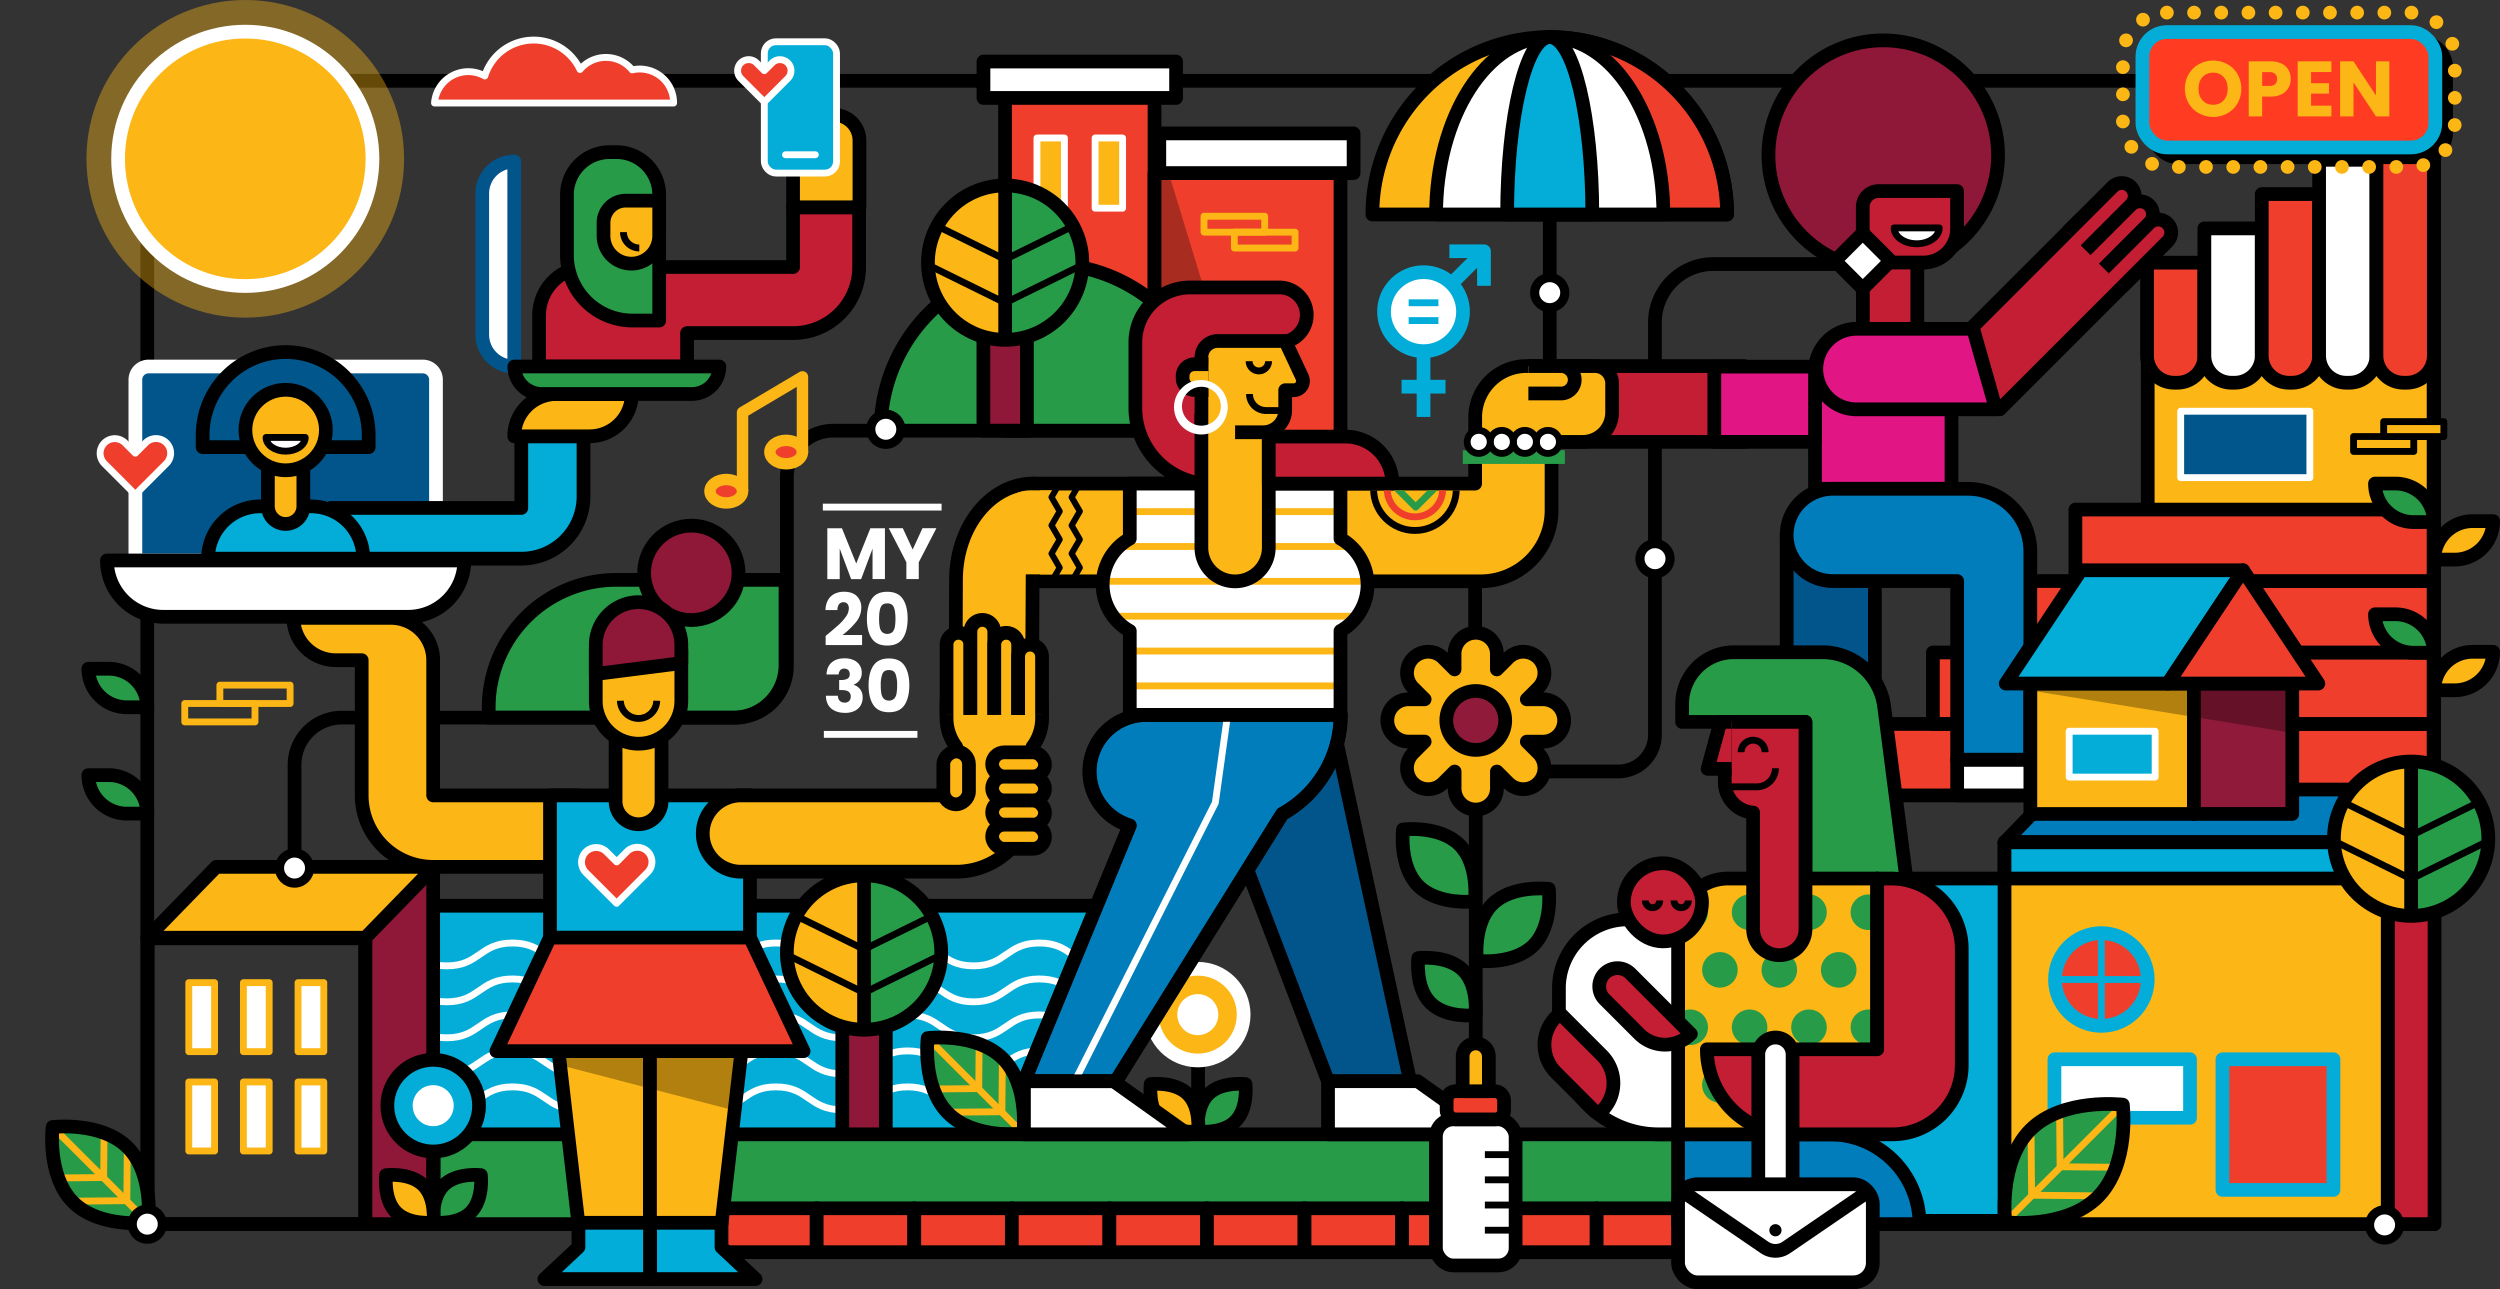 <svg xmlns="http://www.w3.org/2000/svg" xmlns:xlink="http://www.w3.org/1999/xlink" viewBox="0 0 2187.16 1127.85"><rect x="0" y="0" width="2187.16" height="1127.85" fill="#333333" stroke="none"/><defs><style>.cls-1,.cls-11,.cls-50{fill:#03add8;}.cls-1,.cls-16,.cls-18,.cls-19,.cls-2,.cls-22,.cls-23,.cls-27,.cls-28,.cls-29,.cls-37,.cls-38,.cls-39,.cls-4,.cls-43,.cls-44,.cls-5,.cls-58,.cls-6,.cls-64,.cls-7,.cls-9{stroke:#000;}.cls-1,.cls-10,.cls-13,.cls-14,.cls-16,.cls-18,.cls-19,.cls-2,.cls-22,.cls-23,.cls-24,.cls-25,.cls-26,.cls-27,.cls-28,.cls-29,.cls-30,.cls-35,.cls-37,.cls-38,.cls-39,.cls-4,.cls-42,.cls-43,.cls-44,.cls-45,.cls-47,.cls-48,.cls-49,.cls-5,.cls-50,.cls-51,.cls-52,.cls-53,.cls-54,.cls-55,.cls-56,.cls-58,.cls-59,.cls-6,.cls-60,.cls-64,.cls-66,.cls-67,.cls-7,.cls-8,.cls-9{stroke-linejoin:round;}.cls-1,.cls-18,.cls-19,.cls-2,.cls-24,.cls-25,.cls-27,.cls-28,.cls-29,.cls-30,.cls-35,.cls-37,.cls-38,.cls-4,.cls-42,.cls-44,.cls-47,.cls-5,.cls-53,.cls-55,.cls-56,.cls-58,.cls-59,.cls-6,.cls-60,.cls-7,.cls-9{stroke-width:12px;}.cls-2,.cls-20{fill:#269b48;}.cls-13,.cls-23,.cls-25,.cls-3,.cls-42,.cls-49,.cls-51,.cls-54,.cls-59,.cls-64,.cls-66,.cls-67,.cls-7,.cls-8{fill:none;}.cls-33,.cls-4{fill:#289b48;}.cls-16,.cls-24,.cls-26,.cls-31,.cls-43,.cls-45,.cls-47,.cls-5,.cls-55{fill:#fff;}.cls-14,.cls-15,.cls-22,.cls-30,.cls-39,.cls-6,.cls-62{fill:#fcb615;}.cls-45,.cls-48,.cls-49,.cls-8{stroke:#fcb615;}.cls-10,.cls-13,.cls-14,.cls-23,.cls-26,.cls-39,.cls-43,.cls-45,.cls-50,.cls-51,.cls-52,.cls-54,.cls-66,.cls-67,.cls-8{stroke-width:6px;}.cls-48,.cls-52,.cls-53,.cls-56,.cls-9{fill:#ef3f2c;}.cls-10,.cls-44{fill:#01568b;}.cls-10,.cls-13,.cls-14,.cls-30,.cls-35,.cls-50,.cls-51,.cls-52{stroke:#fff;}.cls-12{clip-path:url(#clip-path);}.cls-16{stroke-width:8px;}.cls-17{opacity:0.3;}.cls-18,.cls-36{fill:#c31e33;}.cls-19{fill:#8f1738;}.cls-21{clip-path:url(#clip-path-2);}.cls-22{stroke-width:9.34px;}.cls-24,.cls-25,.cls-26,.cls-53,.cls-54{stroke:#02aed9;}.cls-27,.cls-35{fill:#02558b;}.cls-28{fill:#e11584;}.cls-29{fill:#901a39;}.cls-32{clip-path:url(#clip-path-3);}.cls-34{clip-path:url(#clip-path-4);}.cls-37,.cls-41{fill:#017dbc;}.cls-38{fill:#02aed9;}.cls-40{clip-path:url(#clip-path-5);}.cls-42,.cls-67{stroke:#289b48;}.cls-46{clip-path:url(#clip-path-6);}.cls-47{stroke:#02558b;}.cls-48,.cls-49{stroke-width:10px;}.cls-51,.cls-59{stroke-linecap:round;}.cls-55,.cls-56,.cls-60{stroke:#03add8;}.cls-57{clip-path:url(#clip-path-7);}.cls-59{stroke:#fdb715;stroke-dasharray:0 23.78;}.cls-60{fill:#ff3b22;}.cls-61{clip-path:url(#clip-path-8);}.cls-62{opacity:0.4;}.cls-63{clip-path:url(#clip-path-9);}.cls-64{stroke-width:5.35px;}.cls-65{clip-path:url(#clip-path-10);}.cls-66{stroke:#ef3f2c;}</style><clipPath id="clip-path" transform="translate(39.54)"><rect class="cls-1" x="318.95" y="792.38" width="612.08" height="217.76"/></clipPath><clipPath id="clip-path-2" transform="translate(39.54)"><circle class="cls-2" cx="839.83" cy="229.78" r="67.53"/></clipPath><clipPath id="clip-path-3" transform="translate(39.54)"><circle class="cls-2" cx="716.39" cy="833.32" r="67.53"/></clipPath><clipPath id="clip-path-4" transform="translate(39.54)"><path class="cls-4" d="M772.06,908.17s42.66-5.18,65.78,17.93,17.93,65.78,17.93,65.78-42.66,5.18-65.78-17.94S772.06,908.17,772.06,908.17Z"/></clipPath><clipPath id="clip-path-5" transform="translate(39.54)"><path class="cls-5" d="M1156.88,511.64A46.26,46.26,0,0,1,1133.2,552v73.45H948.87V552a46.28,46.28,0,0,1,0-80.79V423.06H1133.2v48.18a46.36,46.36,0,0,1,23.68,40.4Z"/></clipPath><clipPath id="clip-path-6" transform="translate(39.54)"><path class="cls-4" d="M6.5,986s42.66-5.18,65.77,17.93,17.93,65.77,17.93,65.77-42.66,5.19-65.77-17.93S6.5,986,6.5,986Z"/></clipPath><clipPath id="clip-path-7" transform="translate(39.54)"><path class="cls-4" d="M1817.64,966.43s-52.43-6.37-80.85,22-22,80.85-22,80.85,52.44,6.37,80.85-22S1817.64,966.43,1817.64,966.43Z"/></clipPath><clipPath id="clip-path-8" transform="translate(39.54)"><path class="cls-6" d="M1428.54,768.61h174.21a0,0,0,0,1,0,0v180A43.76,43.76,0,0,1,1559,992.37H1428.54a0,0,0,0,1,0,0V768.61A0,0,0,0,1,1428.54,768.61Z" transform="translate(3031.29 1760.98) rotate(180)"/></clipPath><clipPath id="clip-path-9" transform="translate(39.54)"><circle class="cls-2" cx="2069.86" cy="733.75" r="67.53"/></clipPath><clipPath id="clip-path-10" transform="translate(39.54)"><rect class="cls-3" x="1152.54" y="429.06" width="91.06" height="42.06"/></clipPath></defs><g id="Layer_2" data-name="Layer 2"><g id="sdg5"><rect class="cls-7" x="128.85" y="70.7" width="2000.63" height="1000.26"/><rect class="cls-8" x="161.64" y="615.48" width="61.44" height="16.09"/><rect class="cls-8" x="192.36" y="599.4" width="61.44" height="16.09"/><rect class="cls-6" x="1878.97" y="258.25" width="250.09" height="189.34"/><path class="cls-9" d="M1878.38,229.8h50.18a0,0,0,0,1,0,0v81.31a23.71,23.71,0,0,1-23.71,23.71h-2.76a23.71,23.71,0,0,1-23.71-23.71V229.8a0,0,0,0,1,0,0Z"/><path class="cls-5" d="M1928.56,199.8h50.18a0,0,0,0,1,0,0V311.11A23.71,23.71,0,0,1,1955,334.82h-2.76a23.71,23.71,0,0,1-23.71-23.71V199.8a0,0,0,0,1,0,0Z"/><path class="cls-9" d="M1978.73,169.8h50.18a0,0,0,0,1,0,0V311.11a23.71,23.71,0,0,1-23.71,23.71h-2.76a23.71,23.71,0,0,1-23.71-23.71V169.8a0,0,0,0,1,0,0Z"/><path class="cls-5" d="M2028.91,139.8h50.18a0,0,0,0,1,0,0V311.11a23.71,23.71,0,0,1-23.71,23.71h-2.76a23.71,23.71,0,0,1-23.71-23.71V139.8a0,0,0,0,1,0,0Z"/><path class="cls-9" d="M2079.09,104.77h50.18a0,0,0,0,1,0,0V311.11a23.71,23.71,0,0,1-23.71,23.71h-2.76a23.71,23.71,0,0,1-23.71-23.71V104.77a0,0,0,0,1,0,0Z"/><rect class="cls-9" x="1628.69" y="633.35" width="500.36" height="62.52"/><rect class="cls-9" x="1691.02" y="570.83" width="438.03" height="62.52"/><rect class="cls-9" x="1753.36" y="508.32" width="375.7" height="62.52"/><rect class="cls-9" x="1815.69" y="445.8" width="313.37" height="62.52"/><rect class="cls-10" x="1907.81" y="359.75" width="113.01" height="58.12"/><rect class="cls-11" x="358.49" y="792.38" width="612.08" height="217.76"/><g class="cls-12"><path class="cls-13" d="M293.65,950.88c28.81,0,28.81,20,57.61,20s28.8-20,57.6-20,28.8,20,57.61,20,28.8-20,57.61-20,28.8,20,57.6,20,28.81-20,57.61-20,28.8,20,57.61,20,28.8-20,57.6-20,28.81,20,57.61,20,28.81-20,57.61-20,28.81,20,57.62,20,28.8-20,57.61-20" transform="translate(39.54)"/><path class="cls-13" d="M293.65,919.4c28.81,0,28.81,20,57.61,20s28.8-20,57.6-20,28.8,20,57.61,20,28.8-20,57.61-20,28.8,20,57.6,20,28.81-20,57.61-20,28.8,20,57.61,20,28.8-20,57.6-20,28.81,20,57.61,20,28.81-20,57.61-20,28.81,20,57.62,20,28.8-20,57.61-20" transform="translate(39.54)"/><path class="cls-13" d="M293.65,887.93c28.81,0,28.81,20,57.61,20s28.8-20,57.6-20,28.8,20,57.61,20,28.8-20,57.61-20,28.8,20,57.6,20,28.81-20,57.61-20,28.8,20,57.61,20,28.8-20,57.6-20,28.81,20,57.61,20,28.81-20,57.61-20,28.81,20,57.62,20,28.8-20,57.61-20" transform="translate(39.54)"/><path class="cls-13" d="M293.65,856.46c28.81,0,28.81,20,57.61,20s28.8-20,57.6-20,28.8,20,57.61,20,28.8-20,57.61-20,28.8,20,57.6,20,28.81-20,57.61-20,28.8,20,57.61,20,28.8-20,57.6-20,28.81,20,57.61,20,28.81-20,57.61-20,28.81,20,57.62,20,28.8-20,57.61-20" transform="translate(39.54)"/><path class="cls-13" d="M293.65,825c28.81,0,28.81,20,57.61,20s28.8-20,57.6-20,28.8,20,57.61,20,28.8-20,57.61-20,28.8,20,57.6,20,28.81-20,57.61-20,28.8,20,57.61,20,28.8-20,57.6-20,28.81,20,57.61,20,28.81-20,57.61-20,28.81,20,57.62,20,28.8-20,57.61-20" transform="translate(39.54)"/></g><rect class="cls-7" x="358.49" y="792.38" width="612.08" height="217.76"/><path class="cls-4" d="M539.08,507.31H687.21a0,0,0,0,1,0,0v74.56a46,46,0,0,1-46,46H427.57a0,0,0,0,1,0,0v-9A111.51,111.51,0,0,1,539.08,507.31Z"/><rect class="cls-9" x="879.26" y="69.75" width="130.8" height="307.03"/><rect class="cls-14" x="958.08" y="120.72" width="24.03" height="61.43"/><rect class="cls-14" x="907.2" y="120.72" width="24.03" height="61.43"/><path class="cls-4" d="M1022.65,375.56a145.89,145.89,0,0,0-291.77,0" transform="translate(39.54)"/><path class="cls-7" d="M953.71,376.79H689.52a40.65,40.65,0,0,0-40.66,40.66V582.69a45.14,45.14,0,0,1-45.14,45.14H259.47a41.32,41.32,0,0,0-41.32,41.32V785.71" transform="translate(39.54)"/><path class="cls-15" d="M339.42,695.86V577.57a37,37,0,0,0-37-37H217.18a37,37,0,0,0,37,37H276.9V695.86a62.52,62.52,0,0,0,62.52,62.52H466.59V695.86Z" transform="translate(39.54)"/><path class="cls-7" d="M339.42,695.86V577.57a37,37,0,0,0-37-37H217.18a37,37,0,0,0,37,37H276.9V695.86a62.52,62.52,0,0,0,62.52,62.52H466.59V695.86Z" transform="translate(39.54)"/><path class="cls-7" d="M1565.76,231H1459.49a51.19,51.19,0,0,0-51.19,51.19V642.75a32.16,32.16,0,0,1-32.17,32.16h-93A32.16,32.16,0,0,1,1251,642.75V508.57" transform="translate(39.54)"/><circle class="cls-16" cx="1447.91" cy="488.77" r="13.17"/><rect class="cls-9" x="1010.06" y="151.43" width="162.68" height="230.94"/><g class="cls-17"><polygon points="1023.58 154.96 1091.1 376.79 1014.24 376.79 1014.24 154.96 1023.58 154.96"/></g><rect class="cls-8" x="1040.35" y="203.1" width="53.1" height="13.9" transform="translate(2173.35 420.09) rotate(-180)"/><rect class="cls-8" x="1013.81" y="189.19" width="53.1" height="13.9" transform="translate(2120.25 392.29) rotate(-180)"/><rect class="cls-5" x="1014.23" y="116.72" width="169.98" height="34.71"/><rect class="cls-5" x="860.4" y="53.82" width="168.51" height="31.87"/><rect class="cls-18" x="1365.66" y="320.25" width="159.9" height="66.35"/><rect class="cls-19" x="860.33" y="242.87" width="38.08" height="133.92"/><circle class="cls-20" cx="879.37" cy="229.78" r="67.53"/><g class="cls-21"><rect class="cls-22" x="800.55" y="115.85" width="78.83" height="211.43"/><line class="cls-7" x1="879.37" y1="297.31" x2="879.37" y2="162.25"/><line class="cls-23" x1="879.37" y1="227.01" x2="946.9" y2="193.74"/><line class="cls-23" x1="877.7" y1="265.82" x2="945.23" y2="232.55"/><line class="cls-23" x1="879.37" y1="227.01" x2="811.84" y2="193.74"/><line class="cls-23" x1="881.04" y1="265.82" x2="813.51" y2="232.55"/></g><circle class="cls-7" cx="879.37" cy="229.78" r="67.53"/><rect class="cls-1" x="1601.68" y="768.61" width="246.16" height="299.49"/><line class="cls-24" x1="1245.4" y1="306.23" x2="1245.4" y2="364.75"/><line class="cls-24" x1="1226.18" y1="338.26" x2="1264.63" y2="338.26"/><circle class="cls-24" cx="1245.4" cy="272.66" r="34.56"/><line class="cls-24" x1="1268.01" y1="250.06" x2="1298.27" y2="219.79"/><polyline class="cls-25" points="1298.27 250.06 1298.27 219.79 1268.01 219.79"/><line class="cls-26" x1="1232.39" y1="264.88" x2="1258.42" y2="264.88"/><line class="cls-26" x1="1232.39" y1="280.45" x2="1258.42" y2="280.45"/><circle class="cls-19" cx="1647.59" cy="135.74" r="100.44"/><rect class="cls-27" x="1563.11" y="467.98" width="77.14" height="138.19"/><rect class="cls-5" x="1712.25" y="664.61" width="123.15" height="31.26"/><path class="cls-28" d="M1624.37,288h82.92a0,0,0,0,1,0,0V427.64a0,0,0,0,1,0,0h-119.4a0,0,0,0,1,0,0V324.5A36.48,36.48,0,0,1,1624.37,288Z"/><rect class="cls-18" x="1629.74" y="226.02" width="47.63" height="66.25"/><line class="cls-7" x1="1291.09" y1="992.53" x2="1291.09" y2="658.81"/><path class="cls-4" d="M1315.46,777.66s-32.07-3.9-49.44,13.48-13.48,49.44-13.48,49.44,32.07,3.89,49.44-13.48S1315.46,777.66,1315.46,777.66Z" transform="translate(39.54)"/><path class="cls-4" d="M1187.9,725.66s32.06-3.9,49.44,13.47,13.47,49.44,13.47,49.44-32.06,3.9-49.43-13.48S1187.9,725.66,1187.9,725.66Z" transform="translate(39.54)"/><path class="cls-4" d="M1201.26,838.17s25.48-3.09,39.28,10.71,10.71,39.28,10.71,39.28-25.48,3.09-39.28-10.71S1201.26,838.17,1201.26,838.17Z" transform="translate(39.54)"/><path class="cls-15" d="M1310.35,611.79h-14.14l10-10A18.5,18.5,0,0,0,1280,575.63l-10,10V571.49a18.51,18.51,0,0,0-37,0v14.13l-10-10a18.5,18.5,0,0,0-26.17,26.16l10,10h-14.14a18.5,18.5,0,0,0-18.5,18.5h0a18.5,18.5,0,0,0,18.5,18.5h14.14l-10,10A18.5,18.5,0,0,0,1223.05,685l10-10v14.13a18.51,18.51,0,1,0,37,0V675l10,10a18.5,18.5,0,1,0,26.17-26.16l-10-10h14.14a18.5,18.5,0,0,0,18.5-18.5h0A18.5,18.5,0,0,0,1310.35,611.79Zm-66.15,21.54v-6.08l4.3-4.3h6.08l4.3,4.3v6.08l-4.3,4.3h-6.08Z" transform="translate(39.54)"/><path class="cls-7" d="M1310.35,611.79h-14.14l10-10A18.5,18.5,0,0,0,1280,575.63l-10,10V571.49a18.51,18.51,0,0,0-37,0v14.13l-10-10a18.5,18.5,0,0,0-26.17,26.16l10,10h-14.14a18.5,18.5,0,0,0-18.5,18.5h0a18.5,18.5,0,0,0,18.5,18.5h14.14l-10,10A18.5,18.5,0,0,0,1223.05,685l10-10v14.13a18.51,18.51,0,1,0,37,0V675l10,10a18.5,18.5,0,1,0,26.17-26.16l-10-10h14.14a18.5,18.5,0,0,0,18.5-18.5h0A18.5,18.5,0,0,0,1310.35,611.79Zm-66.15,21.54v-6.08l4.3-4.3h6.08l4.3,4.3v6.08l-4.3,4.3h-6.08Z" transform="translate(39.54)"/><circle class="cls-29" cx="1291.09" cy="630.29" r="25.78"/><rect class="cls-18" x="2088.92" y="700.52" width="40.96" height="370.44"/><line class="cls-7" x1="1048.16" y1="992.53" x2="1048.16" y2="927.9"/><path class="cls-4" d="M1050.1,948.42s-21.14-2.57-32.59,8.89-8.89,32.59-8.89,32.59,21.14,2.57,32.59-8.88S1050.1,948.42,1050.1,948.42Z" transform="translate(39.54)"/><path class="cls-6" d="M967.14,948.42s21.14-2.57,32.59,8.89,8.89,32.59,8.89,32.59S987.48,992.47,976,981,967.14,948.42,967.14,948.42Z" transform="translate(39.54)"/><circle class="cls-30" cx="1047.91" cy="887.66" r="40.11"/><circle class="cls-31" cx="1047.91" cy="887.66" r="17.95"/><rect class="cls-19" x="736.89" y="866.45" width="38.08" height="128.74"/><circle class="cls-20" cx="755.93" cy="833.32" r="67.53"/><g class="cls-32"><rect class="cls-22" x="677.1" y="719.39" width="78.83" height="211.43"/><line class="cls-7" x1="755.93" y1="900.85" x2="755.93" y2="765.8"/><line class="cls-23" x1="755.93" y1="830.56" x2="823.46" y2="797.28"/><line class="cls-23" x1="754.26" y1="869.37" x2="821.79" y2="836.09"/><line class="cls-23" x1="755.93" y1="830.56" x2="688.4" y2="797.28"/><line class="cls-23" x1="757.6" y1="869.37" x2="690.07" y2="836.09"/></g><circle class="cls-7" cx="755.93" cy="833.32" r="67.53"/><path class="cls-33" d="M772.06,908.17s42.66-5.18,65.78,17.93,17.93,65.78,17.93,65.78-42.66,5.18-65.78-17.94S772.06,908.17,772.06,908.17Z" transform="translate(39.54)"/><g class="cls-34"><line class="cls-8" x1="895.31" y1="991.88" x2="811.6" y2="908.17"/><line class="cls-8" x1="876.52" y1="972.62" x2="877.34" y2="881.96"/><line class="cls-8" x1="876.52" y1="972.62" x2="785.85" y2="973.45"/><line class="cls-8" x1="856.26" y1="952.36" x2="857.08" y2="861.7"/><line class="cls-8" x1="856.26" y1="952.36" x2="765.59" y2="953.19"/></g><path class="cls-7" d="M772.06,908.17s42.66-5.18,65.78,17.93,17.93,65.78,17.93,65.78-42.66,5.18-65.78-17.94S772.06,908.17,772.06,908.17Z" transform="translate(39.54)"/><path class="cls-6" d="M693.83,100.51h35.63a22.44,22.44,0,0,1,22.44,22.44v58.58a0,0,0,0,1,0,0H693.83a0,0,0,0,1,0,0v-81A0,0,0,0,1,693.83,100.51Z"/><rect class="cls-4" x="379.23" y="992.37" width="1152.24" height="78.59"/><path class="cls-35" d="M130,320.64H369.87a11.56,11.56,0,0,1,11.56,11.56V490.35a0,0,0,0,1,0,0h-263a0,0,0,0,1,0,0V332.2A11.56,11.56,0,0,1,130,320.64Z"/><path class="cls-36" d="M654.29,181.53v52.09H474.4a42.31,42.31,0,0,0-42.31,42.31v44.71H561.56V291.41h92.73a57.79,57.79,0,0,0,57.79-57.79V181.53Z" transform="translate(39.54)"/><path class="cls-7" d="M654.29,181.53v52.09H474.4a42.31,42.31,0,0,0-42.31,42.31v44.71H561.56V291.41h92.73a57.79,57.79,0,0,0,57.79-57.79V181.53Z" transform="translate(39.54)"/><path class="cls-5" d="M93.58,490.35H406.24a0,0,0,0,1,0,0v0A49.24,49.24,0,0,1,357,539.6H142.82a49.24,49.24,0,0,1-49.24-49.24v0A0,0,0,0,1,93.58,490.35Z"/><rect class="cls-19" x="319.61" y="759.43" width="59.35" height="311.53"/><polygon class="cls-19" points="2138.04 721.81 2138.04 690.32 2054.1 777.19 2089.79 771.91 2138.04 721.81"/><polygon class="cls-6" points="379.98 758.38 189.23 758.38 128.85 820.39 319.61 820.39 379.98 758.38"/><polygon class="cls-37" points="2135.04 690.74 1798.26 690.74 1753.68 736.94 2090.47 736.94 2135.04 690.74"/><path class="cls-6" d="M864.27,423.06h0c-37,0-67.12,37.28-67.44,83.52l-.44,120.32h66.86Z" transform="translate(39.54)"/><rect class="cls-38" x="481.17" y="695.86" width="174.96" height="125.03"/><path class="cls-6" d="M538.54,640h40.21a0,0,0,0,1,0,0v61a20.1,20.1,0,0,1-20.1,20.1h0a20.1,20.1,0,0,1-20.1-20.1V640A0,0,0,0,1,538.54,640Z"/><path class="cls-6" d="M519.1,568.62h0A37.43,37.43,0,0,1,556.53,606v44.61a0,0,0,0,1,0,0H481.68a0,0,0,0,1,0,0V606A37.43,37.43,0,0,1,519.1,568.62Z" transform="translate(1077.75 1219.27) rotate(180)"/><circle class="cls-19" cx="604.83" cy="501.16" r="41.3"/><path class="cls-39" d="M503.21,613.05a15.9,15.9,0,0,0,31.79,0" transform="translate(39.54)"/><path class="cls-19" d="M519.1,526.81h0a37.42,37.42,0,0,1,37.43,37.42v15.89l-74.85,9.55V564.23A37.42,37.42,0,0,1,519.1,526.81Z" transform="translate(39.54)"/><path class="cls-15" d="M1251,386.6v36.46h-140.1v85.51h144.86a62.1,62.1,0,0,0,62.1-62.1V386.6Z" transform="translate(39.54)"/><path class="cls-7" d="M1251,386.6v36.46h-140.1v85.51h144.86a62.1,62.1,0,0,0,62.1-62.1V386.6Z" transform="translate(39.54)"/><rect class="cls-15" x="903.81" y="423.06" width="172.92" height="85.52"/><rect class="cls-7" x="903.81" y="423.06" width="172.92" height="85.52"/><path class="cls-18" d="M1079.66,251.49h-77.92a48,48,0,0,0-48,48h0v57.31a66.85,66.85,0,0,0,66.86,66.86h26.23V299.52h32.86a24,24,0,0,0,24-24h0A24,24,0,0,0,1079.66,251.49Z" transform="translate(39.54)"/><path class="cls-31" d="M1156.88,511.64A46.26,46.26,0,0,1,1133.2,552v73.45H948.87V552a46.28,46.28,0,0,1,0-80.79V423.06H1133.2v48.18a46.36,46.36,0,0,1,23.68,40.4Z" transform="translate(39.54)"/><g class="cls-40"><line class="cls-8" x1="964.72" y1="447.59" x2="1196.42" y2="447.59"/><line class="cls-8" x1="964.72" y1="478.09" x2="1196.42" y2="478.09"/><line class="cls-8" x1="964.72" y1="508.59" x2="1196.42" y2="508.59"/><line class="cls-8" x1="964.72" y1="539.09" x2="1196.42" y2="539.09"/><line class="cls-8" x1="964.72" y1="569.59" x2="1196.42" y2="569.59"/><line class="cls-8" x1="964.72" y1="600.09" x2="1196.42" y2="600.09"/></g><path class="cls-7" d="M1156.88,511.64A46.26,46.26,0,0,1,1133.2,552v73.45H948.87V552a46.28,46.28,0,0,1,0-80.79V423.06H1133.2v48.18a46.36,46.36,0,0,1,23.68,40.4Z" transform="translate(39.54)"/><polygon class="cls-27" points="1233.67 945.93 1161.84 945.93 1039.46 625.48 1164.27 625.48 1233.67 945.93"/><path class="cls-41" d="M962.89,625.48a49.43,49.43,0,0,0-49.43,49.43h0a49.46,49.46,0,0,0,35.11,47.32l-92.31,223.7h80.31l145.52-233.87a98.83,98.83,0,0,0,51.11-86.58H962.89Z" transform="translate(39.54)"/><path class="cls-7" d="M962.89,625.48a49.43,49.43,0,0,0-49.43,49.43h0a49.46,49.46,0,0,0,35.11,47.32l-92.31,223.7h80.31l145.52-233.87a98.83,98.83,0,0,0,51.11-86.58H962.89Z" transform="translate(39.54)"/><path class="cls-6" d="M1051.11,363.14H1110a0,0,0,0,1,0,0v116a29.47,29.47,0,0,1-29.47,29.47h0a29.47,29.47,0,0,1-29.47-29.47v-116A0,0,0,0,1,1051.11,363.14Z"/><polygon class="cls-5" points="1039.46 992.37 895.81 992.37 895.81 945.93 974.29 945.93 1039.46 992.37"/><polygon class="cls-5" points="1305.5 992.37 1161.84 992.37 1161.84 945.93 1240.32 945.93 1305.5 992.37"/><path class="cls-6" d="M1011.56,378.17V312.52a14.18,14.18,0,0,1,14.18-14.18h59.1l14.78,31.55a8.06,8.06,0,0,1-7.3,11.48h-7.48v17.44a19.36,19.36,0,0,1-19.36,19.36H1041" transform="translate(39.54)"/><path class="cls-39" d="M1053.28,316a8.5,8.5,0,1,0,17,0" transform="translate(39.54)"/><path class="cls-39" d="M1084.84,359.16h-16.75a14.45,14.45,0,0,1-14.46-14.46h0" transform="translate(39.54)"/><path class="cls-6" d="M1017.6,318.64h-12.14A10.36,10.36,0,0,0,995.1,329v1.77a10.36,10.36,0,0,0,10.36,10.37h12.14" transform="translate(39.54)"/><path class="cls-18" d="M1110,381.94h67a41.11,41.11,0,0,1,41.11,41.11v0a0,0,0,0,1,0,0H1110a0,0,0,0,1,0,0V381.94A0,0,0,0,1,1110,381.94Z"/><path class="cls-6" d="M1335.44,320.25h59.79a15.15,15.15,0,0,1,15.15,15.15v25.42a25.78,25.78,0,0,1-25.78,25.78h-94a0,0,0,0,1,0,0v-21.5A44.84,44.84,0,0,1,1335.44,320.25Z"/><path class="cls-6" d="M1297.58,320.25h28.54a12,12,0,0,1,12,12h0a12,12,0,0,1-12,12h-28.54" transform="translate(39.54)"/><line class="cls-7" x1="1355.81" y1="320.25" x2="1355.81" y2="155.07"/><path class="cls-6" d="M1471.42,187.63h-310.3a155.15,155.15,0,0,1,310.3,0Z" transform="translate(39.54)"/><path class="cls-9" d="M1471.42,187.63H1316.27V32.48A155.15,155.15,0,0,1,1471.42,187.63Z" transform="translate(39.54)"/><path class="cls-5" d="M1415.69,187.63c0-85.69-44.51-155.15-99.42-155.15s-99.43,69.46-99.43,155.15Z" transform="translate(39.54)"/><path class="cls-1" d="M1353.52,187.63c0-85.69-16.68-155.15-37.25-155.15S1279,101.94,1279,187.63Z" transform="translate(39.54)"/><path class="cls-31" d="M1028.52,355.44a17,17,0,1,0-5,12A17,17,0,0,0,1028.52,355.44Zm6,0a25,25,0,0,1-6,16.94,23.77,23.77,0,0,1-7.56,5.69c-.75.3-1.49.62-2.25.89s-1.54.48-2.32.65-1.6.27-2.39.38l-2.42.14a24.68,24.68,0,0,1-9.43-1.92,23.88,23.88,0,0,1-12.45-31.83,24,24,0,0,1,5.35-7.47,23.2,23.2,0,0,1,16.53-6.42,22.92,22.92,0,0,1,16.08,6.88A23.53,23.53,0,0,1,1034.52,355.44Z" transform="translate(39.54)"/><line class="cls-42" x1="1279.76" y1="399.9" x2="1369.06" y2="399.9"/><circle class="cls-43" cx="1354.22" cy="386.6" r="10.09"/><circle class="cls-43" cx="1334.04" cy="386.6" r="10.09"/><circle class="cls-43" cx="1313.85" cy="386.6" r="10.09"/><circle class="cls-43" cx="1293.66" cy="386.6" r="10.09"/><circle class="cls-16" cx="211.24" cy="70.7" r="13.17"/><path class="cls-44" d="M249.91,308h0a72.63,72.63,0,0,1,72.63,72.63V391.2a0,0,0,0,1,0,0H177.28a0,0,0,0,1,0,0V380.64A72.63,72.63,0,0,1,249.91,308Z"/><rect class="cls-7" x="129.21" y="820.9" width="190.39" height="250.06"/><rect class="cls-45" x="165.17" y="859.67" width="22.55" height="60.37"/><rect class="cls-45" x="221.2" y="859.67" width="22.55" height="60.37" transform="translate(504.49 1779.7) rotate(180)"/><rect class="cls-45" x="212.95" y="859.67" width="22.55" height="60.37"/><rect class="cls-45" x="165.17" y="946.59" width="22.55" height="60.37"/><rect class="cls-45" x="221.2" y="946.59" width="22.55" height="60.37" transform="translate(504.49 1953.56) rotate(180)"/><rect class="cls-45" x="212.95" y="946.59" width="22.55" height="60.37"/><path class="cls-11" d="M416.53,381.73v62.66H249.92v44.38H416.53a54.41,54.41,0,0,0,54.41-54.41V381.73Z" transform="translate(39.54)"/><path class="cls-7" d="M416.53,381.73v62.66H249.92v44.38H416.53a54.41,54.41,0,0,0,54.41-54.41V381.73Z" transform="translate(39.54)"/><line class="cls-7" x1="379.23" y1="1072.18" x2="379.23" y2="1007.56"/><path class="cls-4" d="M381.17,1028.08s-21.14-2.57-32.59,8.88-8.89,32.6-8.89,32.6,21.14,2.57,32.59-8.89S381.17,1028.08,381.17,1028.08Z" transform="translate(39.54)"/><path class="cls-6" d="M298.21,1028.08s21.14-2.57,32.59,8.88,8.89,32.6,8.89,32.6-21.14,2.57-32.6-8.89S298.21,1028.08,298.21,1028.08Z" transform="translate(39.54)"/><circle class="cls-1" cx="378.99" cy="967.31" r="40.11"/><circle class="cls-31" cx="378.99" cy="967.31" r="17.95"/><path class="cls-1" d="M227.75,443h44.32a45.77,45.77,0,0,1,45.77,45.77v0a0,0,0,0,1,0,0H182a0,0,0,0,1,0,0v0A45.77,45.77,0,0,1,227.75,443Z"/><path class="cls-6" d="M234.4,408.18h31a0,0,0,0,1,0,0v34.7a15.51,15.51,0,0,1-15.51,15.51h0a15.51,15.51,0,0,1-15.51-15.51v-34.7A0,0,0,0,1,234.4,408.18Z"/><circle class="cls-6" cx="249.91" cy="376.23" r="35.21"/><path class="cls-33" d="M6.5,986s42.66-5.18,65.77,17.93,17.93,65.77,17.93,65.77-42.66,5.19-65.77-17.93S6.5,986,6.5,986Z" transform="translate(39.54)"/><g class="cls-46"><line class="cls-8" x1="129.75" y1="1069.68" x2="46.04" y2="985.98"/><line class="cls-8" x1="110.95" y1="1050.43" x2="111.78" y2="959.77"/><line class="cls-8" x1="110.95" y1="1050.43" x2="20.29" y2="1051.26"/><line class="cls-8" x1="90.69" y1="1030.17" x2="91.52" y2="939.51"/><line class="cls-8" x1="90.69" y1="1030.17" x2="0.03" y2="1031"/></g><path class="cls-7" d="M6.5,986s42.66-5.18,65.77,17.93,17.93,65.77,17.93,65.77-42.66,5.19-65.77-17.93S6.5,986,6.5,986Z" transform="translate(39.54)"/><path class="cls-6" d="M486.93,344.7h65.82a0,0,0,0,1,0,0v0a37,37,0,0,1-37,37H449.9a0,0,0,0,1,0,0v0A37,37,0,0,1,486.93,344.7Z"/><path class="cls-47" d="M449.9,141.33h0a0,0,0,0,1,0,0V320.74a0,0,0,0,1,0,0h0a28,28,0,0,1-28-28V169.3a28,28,0,0,1,28-28Z"/><path class="cls-4" d="M450,320.64H629.31a0,0,0,0,1,0,0v0a24.05,24.05,0,0,1-24.05,24.05H474.08A24.05,24.05,0,0,1,450,320.64v0A0,0,0,0,1,450,320.64Z"/><path class="cls-4" d="M533.36,133.1h6a37.34,37.34,0,0,1,37.34,37.34v110a0,0,0,0,1,0,0H553.43A57.41,57.41,0,0,1,496,223V170.43A37.34,37.34,0,0,1,533.36,133.1Z"/><path class="cls-6" d="M547.49,175.54h29.22a0,0,0,0,1,0,0v30.77a24.34,24.34,0,0,1-24.34,24.34h0A24.34,24.34,0,0,1,528,206.31V195A19.46,19.46,0,0,1,547.49,175.54Z"/><path class="cls-23" d="M505.91,203.1a13.84,13.84,0,0,0,13.84,13.84" transform="translate(39.54)"/><path class="cls-4" d="M37.79,585H55.64a33.68,33.68,0,0,1,33.68,33.68v0a0,0,0,0,1,0,0H71.46A33.68,33.68,0,0,1,37.79,585v0a0,0,0,0,1,0,0Z" transform="translate(166.64 1203.75) rotate(-180)"/><path class="cls-4" d="M37.79,678.14H55.64a33.68,33.68,0,0,1,33.68,33.68v0a0,0,0,0,1,0,0H71.46a33.68,33.68,0,0,1-33.68-33.68v0A0,0,0,0,1,37.79,678.14Z" transform="translate(166.64 1389.95) rotate(-180)"/><circle class="cls-16" cx="128.85" cy="1070.96" r="13.17"/><ellipse class="cls-48" cx="635.38" cy="429.76" rx="14.25" ry="10.26"/><ellipse class="cls-48" cx="687.8" cy="395.5" rx="14.25" ry="10.26"/><polyline class="cls-49" points="702.04 396.4 702.04 329.7 649.63 360.77 649.63 429.76"/><rect class="cls-50" x="668.67" y="36.53" width="63.18" height="114.9" rx="10.15"/><line class="cls-51" x1="687.21" y1="135.38" x2="713.31" y2="135.38"/><path class="cls-52" d="M649.63,55A9.66,9.66,0,0,0,636,55l-6.84,6.83L622.29,55A9.66,9.66,0,1,0,608.62,68.7l6.84,6.84L629.12,89.2l20.51-20.5A9.66,9.66,0,0,0,649.63,55Z" transform="translate(39.54)"/><rect class="cls-6" x="1753.69" y="736.94" width="335.24" height="334.02"/><circle class="cls-53" cx="1838.4" cy="856.92" r="40.57"/><line class="cls-54" x1="1838.4" y1="897.49" x2="1838.4" y2="816.35"/><line class="cls-54" x1="1797.84" y1="856.92" x2="1878.97" y2="856.92"/><rect class="cls-38" x="1753.69" y="736.94" width="335.24" height="31.67"/><circle class="cls-16" cx="2086.19" cy="1071.64" r="13.17"/><path class="cls-6" d="M2163.31,455.91h17.85a0,0,0,0,1,0,0v0a33.68,33.68,0,0,1-33.68,33.68h-17.85a0,0,0,0,1,0,0v0A33.68,33.68,0,0,1,2163.31,455.91Z"/><path class="cls-4" d="M2038.26,423.06h17.85a33.68,33.68,0,0,1,33.68,33.68v0a0,0,0,0,1,0,0h-17.85a33.68,33.68,0,0,1-33.68-33.68v0A0,0,0,0,1,2038.26,423.06Z" transform="translate(4167.59 879.79) rotate(-180)"/><path class="cls-6" d="M2163.31,570.22h17.85a0,0,0,0,1,0,0v0a33.68,33.68,0,0,1-33.68,33.68h-17.85a0,0,0,0,1,0,0v0A33.68,33.68,0,0,1,2163.31,570.22Z"/><path class="cls-4" d="M2038.26,537.37h17.85A33.68,33.68,0,0,1,2089.79,571v0a0,0,0,0,1,0,0h-17.85a33.68,33.68,0,0,1-33.68-33.68v0A0,0,0,0,1,2038.26,537.37Z" transform="translate(4167.59 1108.41) rotate(-180)"/><rect class="cls-55" x="1797.36" y="926.72" width="118.61" height="51.18"/><rect class="cls-56" x="1944.36" y="926.72" width="97.11" height="114.28"/><path class="cls-33" d="M1817.64,966.43s-52.43-6.37-80.85,22-22,80.85-22,80.85,52.44,6.37,80.85-22S1817.64,966.43,1817.64,966.43Z" transform="translate(39.54)"/><g class="cls-57"><line class="cls-8" x1="1754.3" y1="1069.32" x2="1857.18" y2="966.43"/><line class="cls-8" x1="1777.39" y1="1045.66" x2="1776.38" y2="934.22"/><line class="cls-8" x1="1777.39" y1="1045.66" x2="1888.83" y2="1046.67"/><line class="cls-8" x1="1802.3" y1="1020.75" x2="1801.28" y2="909.31"/><line class="cls-8" x1="1802.3" y1="1020.75" x2="1913.74" y2="1021.77"/></g><path class="cls-7" d="M1817.64,966.43s-52.43-6.37-80.85,22-22,80.85-22,80.85,52.44,6.37,80.85-22S1817.64,966.43,1817.64,966.43Z" transform="translate(39.54)"/><path class="cls-18" d="M1643.53,167.17h68.62a0,0,0,0,1,0,0v32.95a29.56,29.56,0,0,1-29.56,29.56h-52.92a0,0,0,0,1,0,0V181A13.86,13.86,0,0,1,1643.53,167.17Z"/><path class="cls-41" d="M1682,427.64H1563.91A40.34,40.34,0,0,0,1523.57,468h0a40.34,40.34,0,0,0,40.34,40.34h108.8V664.61h64V482.37A54.73,54.73,0,0,0,1682,427.64Z" transform="translate(39.54)"/><path class="cls-7" d="M1682,427.64H1563.91A40.34,40.34,0,0,0,1523.57,468h0a40.34,40.34,0,0,0,40.34,40.34h108.8V664.61h64V482.37A54.73,54.73,0,0,0,1682,427.64Z" transform="translate(39.54)"/><rect class="cls-5" x="1572.9" y="211.02" width="34.45" height="34.45" transform="translate(666.67 -1057.54) rotate(45)"/><path class="cls-52" d="M549.78,90v.13H340.59a29.63,29.63,0,0,1,44-23.67,44.81,44.81,0,0,1,83.31-5.66,29.62,29.62,0,0,1,45.63.34A29.64,29.64,0,0,1,549.78,90Z" transform="translate(39.54)"/><rect class="cls-58" x="1883.69" y="36.59" width="256.28" height="100.93" rx="21.41"/><rect class="cls-59" x="1857.26" y="11.02" width="290.38" height="135.03" rx="38.46"/><rect class="cls-60" x="1874.31" y="28.07" width="256.28" height="100.93" rx="21.41"/><path class="cls-15" d="M1884.22,99.14a23.61,23.61,0,0,1-9-8.81,26,26,0,0,1,0-25.42,23.75,23.75,0,0,1,9-8.78,26.18,26.18,0,0,1,24.9,0,23.22,23.22,0,0,1,8.92,8.78,26.27,26.27,0,0,1,0,25.42,23.34,23.34,0,0,1-8.91,8.81,26,26,0,0,1-24.87,0Zm21.68-11.38q3.46-3.86,3.46-10.16t-3.46-10.18a11.88,11.88,0,0,0-9.23-3.81,12,12,0,0,0-9.3,3.77q-3.46,3.78-3.46,10.22t3.46,10.19a12,12,0,0,0,9.3,3.81A11.83,11.83,0,0,0,1905.9,87.76Z" transform="translate(39.54)"/><path class="cls-15" d="M1962.59,76.81a14,14,0,0,1-5.9,5.59,20.71,20.71,0,0,1-9.87,2.13h-7.28v17.29h-11.73V53.66h19a21.73,21.73,0,0,1,9.74,2,13.67,13.67,0,0,1,6,5.49,15.92,15.92,0,0,1,2,8A15.45,15.45,0,0,1,1962.59,76.81Zm-11.66-3.19a5.86,5.86,0,0,0,1.65-4.45,5.86,5.86,0,0,0-1.65-4.46,7,7,0,0,0-5-1.58h-6.38V75.2h6.38A7,7,0,0,0,1950.93,73.62Z" transform="translate(39.54)"/><path class="cls-15" d="M1982.35,63.06V72.8h15.71v9.06h-15.71V92.42h17.77v9.4h-29.5V53.66h29.5v9.4Z" transform="translate(39.54)"/><path class="cls-15" d="M2050.81,101.82h-11.73l-19.62-29.71v29.71h-11.73V53.66h11.73l19.62,29.84V53.66h11.73Z" transform="translate(39.54)"/><circle class="cls-16" cx="774.97" cy="375.56" r="13.17"/><path class="cls-52" d="M527.07,745A12.81,12.81,0,0,0,509,745l-9,9.06L490.85,745a12.81,12.81,0,0,0-18.11,18.11l9.05,9.06,18.12,18.11,27.16-27.17A12.81,12.81,0,0,0,527.07,745Z" transform="translate(39.54)"/><path class="cls-52" d="M106,387.42a12.81,12.81,0,0,0-18.11,0l-9.06,9.05-9-9.05a12.81,12.81,0,0,0-18.12,18.11l9.06,9.05L78.85,432.7,106,405.53A12.81,12.81,0,0,0,106,387.42Z" transform="translate(39.54)"/><path class="cls-43" d="M1617.58,199.39c0,7.65,8.83,13.86,19.73,13.86S1657,207,1657,199.39Z" transform="translate(39.54)"/><path class="cls-43" d="M193.24,382.72c0,6.64,7.67,12,17.13,12s17.13-5.39,17.13-12Z" transform="translate(39.54)"/><rect class="cls-28" x="1499.79" y="320.75" width="88.1" height="65.84"/><polyline class="cls-13" points="940.26 945.93 1063.24 702.33 1073.61 627.95"/><path class="cls-7" d="M963.26,625.48a49.43,49.43,0,0,0-49.43,49.43h0a49.44,49.44,0,0,0,35.11,47.32l-92.31,223.7h80.31l145.52-233.87a98.85,98.85,0,0,0,51.1-86.58H963.26Z" transform="translate(39.54)"/><path class="cls-15" d="M901.43,429h20.26a0,0,0,0,1,0,0v73.49a0,0,0,0,1,0,0H871.85a0,0,0,0,1,0,0v-43.9A29.58,29.58,0,0,1,901.43,429Z"/><path class="cls-15" d="M872.09,615.48H788.56v12.76A41.64,41.64,0,0,0,797,653.35v42.51H608.67a33.39,33.39,0,0,0-33.38,33.38h0a33.38,33.38,0,0,0,33.38,33.37H797a66.74,66.74,0,0,0,66.75-66.75V653.35a41.57,41.57,0,0,0,8.39-25.11Z" transform="translate(39.54)"/><path class="cls-7" d="M872.09,615.48H788.56v12.76A41.64,41.64,0,0,0,797,653.35v42.51H608.67a33.39,33.39,0,0,0-33.38,33.38h0a33.38,33.38,0,0,0,33.38,33.37H797a66.74,66.74,0,0,0,66.75-66.75V653.35a41.57,41.57,0,0,0,8.39-25.11Z" transform="translate(39.54)"/><path class="cls-6" d="M809.44,625.48V564.09A10.43,10.43,0,0,0,799,553.65h0a10.44,10.44,0,0,0-10.44,10.44v61.39" transform="translate(39.54)"/><path class="cls-6" d="M830.33,625.48v-72.7a10.45,10.45,0,0,0-10.44-10.44h0a10.45,10.45,0,0,0-10.45,10.44v72.7" transform="translate(39.54)"/><path class="cls-6" d="M851.21,625.48V564.09a10.44,10.44,0,0,0-10.44-10.44h0a10.43,10.43,0,0,0-10.44,10.44v61.39" transform="translate(39.54)"/><path class="cls-6" d="M872.09,625.48V574.4A10.43,10.43,0,0,0,861.65,564h0a10.43,10.43,0,0,0-10.44,10.44v51.08" transform="translate(39.54)"/><rect class="cls-18" x="1711.09" y="191.67" width="67.82" height="166.92" transform="translate(745.19 -1153.32) rotate(45)"/><path class="cls-28" d="M1706.69,358.12h-122a35.22,35.22,0,0,1-35.22-35.22h0a35.22,35.22,0,0,1,35.22-35.22h102Z" transform="translate(39.54)"/><path class="cls-18" d="M1785.22,218.92l39.46-39.46a11.29,11.29,0,0,0,0-16h0a11.29,11.29,0,0,0-16,0l-39.46,39.46" transform="translate(39.54)"/><path class="cls-18" d="M1801.21,234.91l39.46-39.46a11.32,11.32,0,0,0,0-16h0a11.32,11.32,0,0,0-16,0l-39.46,39.46" transform="translate(39.54)"/><path class="cls-18" d="M1817.19,250.89l39.46-39.46a11.3,11.3,0,0,0,0-16h0a11.29,11.29,0,0,0-16,0l-39.46,39.46" transform="translate(39.54)"/><rect class="cls-9" x="629.13" y="1057.1" width="85.36" height="38.39"/><rect class="cls-9" x="714.49" y="1057.1" width="85.36" height="38.39"/><rect class="cls-9" x="799.85" y="1057.1" width="85.36" height="38.39"/><rect class="cls-9" x="885.21" y="1057.1" width="85.36" height="38.39"/><rect class="cls-9" x="970.57" y="1057.1" width="85.36" height="38.39"/><rect class="cls-9" x="1055.93" y="1057.1" width="85.36" height="38.39"/><rect class="cls-9" x="1141.29" y="1057.1" width="85.36" height="38.39"/><rect class="cls-9" x="1226.65" y="1057.1" width="85.36" height="38.39"/><rect class="cls-9" x="1311.5" y="1057.1" width="85.36" height="38.39"/><rect class="cls-9" x="1396.86" y="1057.1" width="85.36" height="38.39"/><path class="cls-37" d="M1428.54,992.37h211.22a0,0,0,0,1,0,0V1071a0,0,0,0,1,0,0H1507.12a78.59,78.59,0,0,1-78.59-78.59v0A0,0,0,0,1,1428.54,992.37Z" transform="translate(3107.84 2063.33) rotate(180)"/><path class="cls-33" d="M1638.28,846,1608.8,618a54.33,54.33,0,0,0-53.88-47.37h-77.59a45.23,45.23,0,0,0-45.22,45.23v15.71h107.81V846Z" transform="translate(39.54)"/><path class="cls-7" d="M1638.28,846,1608.8,618a54.33,54.33,0,0,0-53.88-47.37h-77.59a45.23,45.23,0,0,0-45.22,45.23v15.71h107.81V846Z" transform="translate(39.54)"/><path class="cls-15" d="M1428.54,768.61h174.21a0,0,0,0,1,0,0v180A43.76,43.76,0,0,1,1559,992.37H1428.54a0,0,0,0,1,0,0V768.61A0,0,0,0,1,1428.54,768.61Z" transform="translate(3070.83 1760.98) rotate(180)"/><g class="cls-61"><circle class="cls-33" cx="1634.6" cy="798.09" r="15.56"/><circle class="cls-33" cx="1582.63" cy="798.09" r="15.56"/><circle class="cls-33" cx="1530.66" cy="798.09" r="15.56"/><circle class="cls-33" cx="1478.69" cy="798.09" r="15.56"/><circle class="cls-33" cx="1608.64" cy="848.5" r="15.56"/><circle class="cls-33" cx="1556.67" cy="848.5" r="15.56"/><circle class="cls-33" cx="1504.69" cy="848.5" r="15.56"/><circle class="cls-33" cx="1634.6" cy="898.73" r="15.56"/><circle class="cls-33" cx="1582.63" cy="898.73" r="15.56"/><circle class="cls-33" cx="1530.66" cy="898.73" r="15.56"/><circle class="cls-33" cx="1478.69" cy="898.73" r="15.56"/><circle class="cls-33" cx="1608.64" cy="949.14" r="15.56"/><circle class="cls-33" cx="1556.67" cy="949.14" r="15.56"/><circle class="cls-33" cx="1504.69" cy="949.14" r="15.56"/></g><path class="cls-7" d="M1428.54,768.61h174.21a0,0,0,0,1,0,0v180A43.76,43.76,0,0,1,1559,992.37H1428.54a0,0,0,0,1,0,0V768.61A0,0,0,0,1,1428.54,768.61Z" transform="translate(3070.83 1760.98) rotate(180)"/><path class="cls-36" d="M1469.39,631.57V684.2a26.78,26.78,0,0,0,24.81,26.71V812.75a22.91,22.91,0,0,0,22.91,22.9h0a22.9,22.9,0,0,0,22.9-22.9V631.57Z" transform="translate(39.54)"/><path class="cls-7" d="M1469.39,631.57V684.2a26.78,26.78,0,0,0,24.81,26.71V812.75a22.91,22.91,0,0,0,22.91,22.9h0a22.9,22.9,0,0,0,22.9-22.9V631.57Z" transform="translate(39.54)"/><path class="cls-36" d="M1615.16,768.61h-12.41V918h-149a74.37,74.37,0,0,0,74.37,74.37h88.06a60.54,60.54,0,0,0,60.54-60.54V830.22A61.62,61.62,0,0,0,1615.16,768.61Z" transform="translate(39.54)"/><path class="cls-7" d="M1615.16,768.61h-12.41V918h-149a74.37,74.37,0,0,0,74.37,74.37h88.06a60.54,60.54,0,0,0,60.54-60.54V830.22A61.62,61.62,0,0,0,1615.16,768.61Z" transform="translate(39.54)"/><path class="cls-5" d="M1498.7,907.67h30a0,0,0,0,1,0,0v147.24a15,15,0,0,1-15,15h0a15,15,0,0,1-15-15V907.67a0,0,0,0,1,0,0Z" transform="translate(3066.97 1977.6) rotate(180)"/><rect class="cls-5" x="1428.54" y="1036.05" width="170.35" height="85.8" rx="17.04" transform="translate(3066.97 2157.9) rotate(180)"/><path class="cls-7" d="M1595.61,1041.89l-72.43,49.52a16.78,16.78,0,0,1-18.93,0l-72.44-49.52" transform="translate(39.54)"/><circle cx="1553.26" cy="1076.3" r="5.34"/><path class="cls-5" d="M1324.3,804.31h17.1a87.13,87.13,0,0,1,87.13,87.13v40.68a60.25,60.25,0,0,1-60.25,60.25h-44a0,0,0,0,1,0,0V804.31A0,0,0,0,1,1324.3,804.31Z" transform="translate(2792.38 1796.68) rotate(180)"/><rect class="cls-18" x="1381.1" y="755.18" width="68.4" height="68.4" rx="34.2" transform="translate(2870.14 1578.77) rotate(-180)"/><path class="cls-18" d="M1396.3,838.41h0a16,16,0,0,1,16,16v74.81a0,0,0,0,1,0,0h0a31.92,31.92,0,0,1-31.92-31.92V854.38A16,16,0,0,1,1396.3,838.41Z" transform="translate(-176.43 1246.19) rotate(-45)"/><path class="cls-18" d="M1303.31,911.27h47.39a34.37,34.37,0,0,1,34.37,34.37v4.73a0,0,0,0,1,0,0H1333A34.37,34.37,0,0,1,1298.58,916v0A4.73,4.73,0,0,1,1303.31,911.27Z" transform="translate(1671.99 2537.82) rotate(-135)"/><path class="cls-23" d="M1469.39,688.36h28.06a16.25,16.25,0,0,0,16.26-16.25h0" transform="translate(39.54)"/><path class="cls-23" d="M1504.7,658.07a10.5,10.5,0,0,0-21,0" transform="translate(39.54)"/><polyline class="cls-18" points="1514.92 672.66 1493.94 672.66 1505.11 631.57 1514.92 631.57"/><path class="cls-23" d="M1412.52,787.8a6.3,6.3,0,1,1-12.6,0" transform="translate(39.54)"/><path class="cls-23" d="M1437.53,787.8a6.3,6.3,0,1,1-12.6,0" transform="translate(39.54)"/><rect class="cls-5" x="1256.23" y="979.29" width="69.72" height="127.82" rx="15.21"/><rect class="cls-9" x="1265.6" y="954.68" width="50.26" height="24.61" rx="7.72"/><path class="cls-6" d="M1291.09,912.85h0a11.45,11.45,0,0,1,11.45,11.45v30.38a0,0,0,0,1,0,0h-22.91a0,0,0,0,1,0,0V924.3A11.45,11.45,0,0,1,1291.09,912.85Z"/><line class="cls-43" x1="1323.95" y1="1010.15" x2="1299.05" y2="1010.15"/><line class="cls-43" x1="1323.95" y1="1032.18" x2="1299.05" y2="1032.18"/><line class="cls-43" x1="1323.95" y1="1054.22" x2="1299.05" y2="1054.22"/><line class="cls-43" x1="1323.95" y1="1076.26" x2="1299.05" y2="1076.26"/><circle class="cls-62" cx="214.58" cy="138.95" r="138.95"/><circle class="cls-30" cx="214.58" cy="138.95" r="111.27"/><rect class="cls-39" x="2059.06" y="381.91" width="52.65" height="13.03"/><rect class="cls-39" x="2085.39" y="368.88" width="52.65" height="13.03"/><rect class="cls-6" x="773.82" y="669.35" width="46.27" height="22.43" rx="11.21" transform="translate(1517.06 -116.39) rotate(90)"/><rect class="cls-6" x="867.97" y="679.28" width="46.27" height="21.11" rx="10.55"/><rect class="cls-6" x="867.97" y="658.18" width="46.27" height="21.11" rx="10.55"/><rect class="cls-6" x="867.97" y="700.39" width="46.27" height="21.11" rx="10.55"/><rect class="cls-6" x="867.97" y="721.49" width="46.27" height="21.11" rx="10.55"/><circle class="cls-16" cx="257.69" cy="759.43" r="13.17"/><circle class="cls-16" cx="1355.81" cy="256.04" r="13.17"/><circle class="cls-20" cx="2109.4" cy="733.75" r="67.53"/><g class="cls-63"><rect class="cls-22" x="2030.57" y="619.82" width="78.83" height="211.43"/><line class="cls-7" x1="2109.4" y1="801.28" x2="2109.4" y2="666.22"/><line class="cls-23" x1="2109.4" y1="730.99" x2="2176.93" y2="697.71"/><line class="cls-23" x1="2107.73" y1="769.79" x2="2175.26" y2="736.52"/><line class="cls-23" x1="2109.4" y1="730.99" x2="2041.87" y2="697.71"/><line class="cls-23" x1="2111.07" y1="769.79" x2="2043.54" y2="736.52"/></g><circle class="cls-7" cx="2109.4" cy="733.75" r="67.53"/><polygon class="cls-6" points="506.09 1070.96 568.65 1070.96 568.65 897.93 486.09 897.93 506.09 1070.96"/><polygon class="cls-6" points="568.65 1070.96 631.21 1070.96 651.21 897.93 568.65 897.93 568.65 1070.96"/><polygon class="cls-9" points="434.26 919.62 703.03 919.62 656.13 820.25 481.17 820.25 434.26 919.62"/><g class="cls-17"><polygon points="490.35 919.78 644.04 924.88 642.5 971.53 489.95 931.78 490.35 919.78"/></g><polygon class="cls-38" points="631.21 1069.8 568.65 1069.8 568.65 1119.01 661.02 1119.01 631.21 1091.09 631.21 1069.8"/><polygon class="cls-38" points="506.09 1069.8 568.65 1069.8 568.65 1119.01 476.27 1119.01 506.09 1091.09 506.09 1069.8"/><rect class="cls-6" x="1776.29" y="598.02" width="143.11" height="114.09"/><rect class="cls-29" x="1879.85" y="598.02" width="86.02" height="114.09" transform="translate(3885.27 1310.12) rotate(180)"/><rect class="cls-50" x="1810.24" y="639.73" width="75.21" height="40.11"/><g class="cls-17"><polygon points="1776.29 591.96 2005.41 591.96 2005.41 641.2 1776.29 604.08 1776.29 591.96"/></g><polygon class="cls-1" points="1820.59 498.92 1754.74 598.02 1896.56 598.02 1962.4 498.92 1820.59 498.92"/><polygon class="cls-9" points="1962.4 498.92 1896.56 598.02 2028.25 598.02 1962.4 498.92"/><polyline class="cls-64" points="937.54 508.96 944.68 496.64 937.54 484.32 944.68 471.99 937.54 459.66 944.68 447.33 937.54 435 944.68 422.67"/><polyline class="cls-64" points="919.94 508.96 927.08 496.64 919.94 484.32 927.08 471.99 919.94 459.66 927.08 447.33 919.94 435 927.08 422.67"/><g class="cls-65"><circle class="cls-23" cx="1237.88" cy="427.93" r="36.16"/><circle class="cls-66" cx="1237.88" cy="427.93" r="24.24"/><rect class="cls-67" x="1187.88" y="416.82" width="22.23" height="22.23" transform="translate(2388.95 -117.3) rotate(135)"/></g><path class="cls-31" d="M734.65,462.13v44.5H723.81V480l-10,26.68H705.1l-10-26.75v26.75H684.25v-44.5h12.8l12.49,30.81,12.36-30.81Z" transform="translate(39.54)"/><path class="cls-31" d="M779.66,462.13l-15.41,29.8v14.7H753.41v-14.7L738,462.13H750.3l8.63,18.64,8.55-18.64Z" transform="translate(39.54)"/><path class="cls-31" d="M684.76,554.69q6.21-5.13,9.79-8.43a39.75,39.75,0,0,0,6.05-6.91,12.48,12.48,0,0,0,2.48-7,6.2,6.2,0,0,0-1.21-4.06,5,5,0,0,0-7.38.35,8.3,8.3,0,0,0-1.37,5.1H682.66a18,18,0,0,1,2.32-9,13.5,13.5,0,0,1,5.77-5.33,18.2,18.2,0,0,1,8-1.71q7.54,0,11.38,3.87a13.69,13.69,0,0,1,3.84,10.08,19.78,19.78,0,0,1-4.63,12.58,68.54,68.54,0,0,1-11.79,11.32h17.11v8.81H682.79v-8.05C684.23,555.14,684.88,554.61,684.76,554.69Z" transform="translate(39.54)"/><path class="cls-31" d="M723.1,524q4.21-6.27,13.6-6.27T750.3,524q4.22,6.29,4.21,17.18T750.3,558.5q-4.21,6.27-13.6,6.27t-13.6-6.27q-4.22-6.29-4.21-17.31T723.1,524Zm19.37,7.32q-1.4-3.45-5.77-3.45t-5.77,3.45c-.93,2.31-1.39,5.59-1.39,9.86a42.29,42.29,0,0,0,.5,7.13,9.16,9.16,0,0,0,2.06,4.57,7,7,0,0,0,9.2,0,9.16,9.16,0,0,0,2.06-4.57,42.29,42.29,0,0,0,.5-7.13C743.86,536.92,743.4,533.64,742.47,531.33Z" transform="translate(39.54)"/><path class="cls-31" d="M688,579.62q4.18-3.68,11.35-3.68a18.44,18.44,0,0,1,8.14,1.65,11.65,11.65,0,0,1,6.88,10.9,10.47,10.47,0,0,1-7,10.4v.25a11.39,11.39,0,0,1,5.7,4,11.57,11.57,0,0,1,2.09,7.16,13.27,13.27,0,0,1-1.8,6.94,12.35,12.35,0,0,1-5.26,4.72,18.34,18.34,0,0,1-8.21,1.71q-7.62,0-12.14-3.74T683,608.65H693.5a6.42,6.42,0,0,0,1.59,4.41,5.82,5.82,0,0,0,4.44,1.61,5.06,5.06,0,0,0,3.83-1.42,5.23,5.23,0,0,0,1.36-3.78,5,5,0,0,0-1.93-4.4q-1.93-1.37-6.18-1.36h-2v-8.82h2a10.71,10.71,0,0,0,5.23-1.11,4.13,4.13,0,0,0,2-4,4.83,4.83,0,0,0-1.27-3.55,4.75,4.75,0,0,0-3.49-1.27,4.33,4.33,0,0,0-3.58,1.46,6.53,6.53,0,0,0-1.36,3.62H683.55Q683.81,583.28,688,579.62Z" transform="translate(39.54)"/><path class="cls-31" d="M724.57,582.34q4.21-6.27,13.59-6.27t13.6,6.27q4.22,6.28,4.22,17.18t-4.22,17.31q-4.21,6.27-13.6,6.27t-13.59-6.27q-4.22-6.29-4.22-17.31T724.57,582.34Zm19.36,7.32q-1.39-3.45-5.77-3.45c-2.91,0-4.84,1.15-5.76,3.45a27.35,27.35,0,0,0-1.4,9.86,41.14,41.14,0,0,0,.51,7.13,9.12,9.12,0,0,0,2.06,4.57,6.94,6.94,0,0,0,9.19,0,9.12,9.12,0,0,0,2.06-4.57,41.14,41.14,0,0,0,.51-7.13A27.35,27.35,0,0,0,743.93,589.66Z" transform="translate(39.54)"/><line class="cls-13" x1="720.76" y1="642.49" x2="802.62" y2="642.49"/><line class="cls-13" x1="719.86" y1="443.67" x2="823.76" y2="443.67"/></g></g></svg>